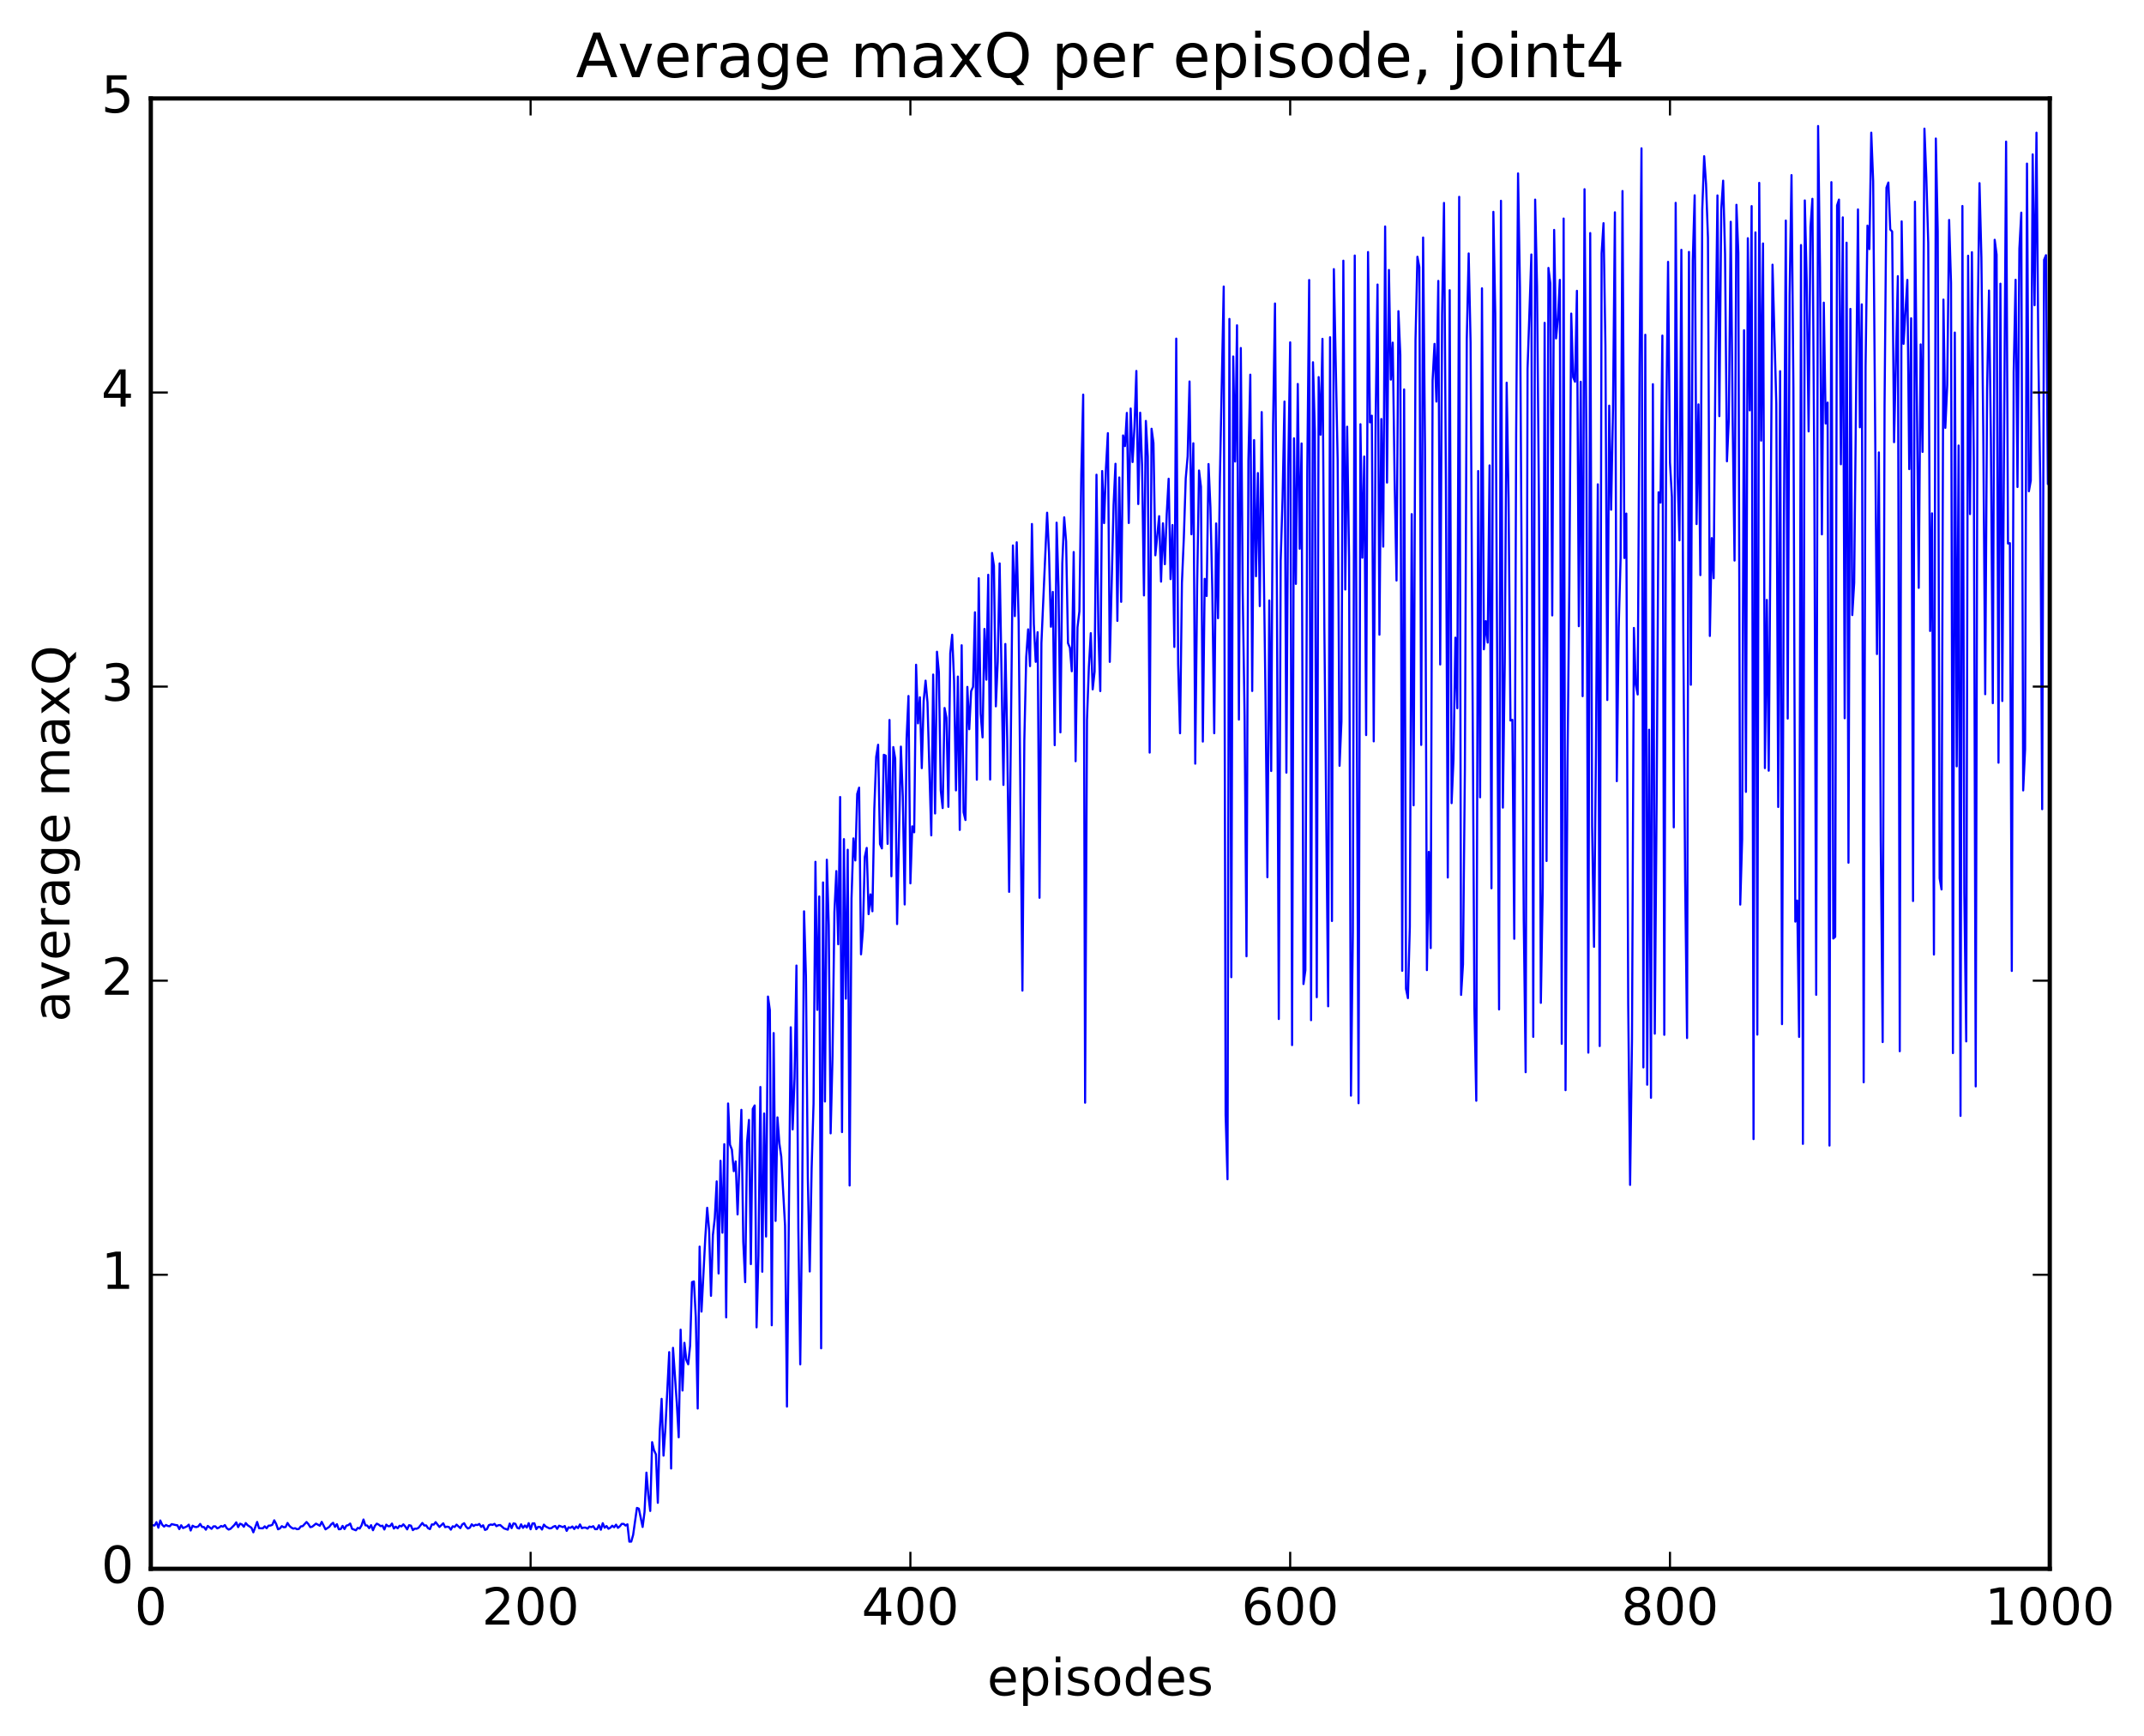 <?xml version="1.0" encoding="utf-8" standalone="no"?>
<!DOCTYPE svg PUBLIC "-//W3C//DTD SVG 1.1//EN"
  "http://www.w3.org/Graphics/SVG/1.1/DTD/svg11.dtd">
<!-- Created with matplotlib (http://matplotlib.org/) -->
<svg height="408pt" version="1.1" viewBox="0 0 504 408" width="504pt" xmlns="http://www.w3.org/2000/svg" xmlns:xlink="http://www.w3.org/1999/xlink">
 <defs>
  <style type="text/css">
*{stroke-linecap:butt;stroke-linejoin:round;stroke-miterlimit:100000;}
  </style>
 </defs>
 <g id="figure_1">
  <g id="patch_1">
   <path d="M 0 408.169 
L 504.319 408.169 
L 504.319 0 
L 0 0 
z
" style="fill:#ffffff;"/>
  </g>
  <g id="axes_1">
   <g id="patch_2">
    <path d="M 35.449 368.742 
L 481.849 368.742 
L 481.849 23.142 
L 35.449 23.142 
z
" style="fill:#ffffff;"/>
   </g>
   <g id="line2d_1">
    <path clip-path="url(#p8e359b6b7b)" d="M 35.895 358.493 
L 36.342 358.56 
L 36.788 357.776 
L 37.234 359.081 
L 37.681 357.385 
L 38.127 358.391 
L 38.574 358.813 
L 39.02 358.437 
L 39.466 358.679 
L 39.913 358.736 
L 40.359 358.231 
L 41.252 358.447 
L 41.698 358.509 
L 42.145 359.409 
L 42.591 358.504 
L 43.038 359.166 
L 43.93 358.78 
L 44.377 358.361 
L 44.823 359.739 
L 45.27 358.611 
L 45.716 358.859 
L 46.162 358.937 
L 46.609 358.782 
L 47.055 358.192 
L 47.502 358.897 
L 47.948 358.931 
L 48.394 359.547 
L 48.841 358.663 
L 49.734 359.345 
L 50.18 358.769 
L 50.626 358.757 
L 51.073 359.233 
L 51.519 359.039 
L 51.966 358.675 
L 52.412 358.84 
L 52.858 358.459 
L 53.305 359.191 
L 53.751 359.518 
L 54.198 359.337 
L 55.09 358.445 
L 55.537 357.823 
L 55.983 358.945 
L 56.43 358.137 
L 56.876 358.314 
L 57.322 358.863 
L 57.769 357.989 
L 58.215 358.497 
L 59.108 359.088 
L 59.554 360.163 
L 60.447 357.725 
L 60.894 359.198 
L 61.786 359.222 
L 62.233 358.759 
L 62.679 359.197 
L 63.126 358.598 
L 63.572 358.575 
L 64.018 358.402 
L 64.465 357.341 
L 64.911 358.172 
L 65.358 359.453 
L 65.804 359.251 
L 66.25 358.713 
L 66.697 358.975 
L 67.143 358.917 
L 67.59 357.968 
L 68.036 358.646 
L 68.482 359.045 
L 68.929 359.291 
L 69.375 359.195 
L 69.822 359.428 
L 70.268 359.366 
L 70.714 358.771 
L 71.161 358.713 
L 72.054 357.743 
L 72.5 358.234 
L 72.946 358.952 
L 73.393 358.844 
L 74.286 358.121 
L 75.178 358.61 
L 75.625 357.711 
L 76.518 359.465 
L 77.41 358.877 
L 77.857 358.288 
L 78.303 357.928 
L 78.75 358.881 
L 79.196 358.248 
L 79.642 359.443 
L 80.089 359.406 
L 80.535 358.653 
L 80.982 359.395 
L 81.428 358.591 
L 81.874 358.473 
L 82.321 358.108 
L 82.767 359.342 
L 83.66 359.688 
L 84.106 359.123 
L 84.553 359.281 
L 84.999 358.521 
L 85.446 357.159 
L 85.892 358.51 
L 86.338 358.574 
L 86.785 359.19 
L 87.231 358.483 
L 87.678 359.675 
L 88.124 358.665 
L 88.57 358.126 
L 89.017 358.346 
L 89.463 358.71 
L 89.91 358.602 
L 90.356 359.502 
L 90.802 358.362 
L 91.249 358.737 
L 91.695 358.707 
L 92.142 358.106 
L 92.588 359.276 
L 93.034 358.843 
L 93.481 359.222 
L 93.927 358.621 
L 94.374 358.771 
L 94.82 358.294 
L 95.266 358.79 
L 95.713 359.475 
L 96.159 358.491 
L 96.606 358.597 
L 97.052 359.648 
L 97.498 359.299 
L 97.945 359.325 
L 98.391 359.1 
L 99.284 357.968 
L 99.73 358.557 
L 100.177 358.538 
L 100.623 359.187 
L 101.07 359.41 
L 101.516 358.307 
L 101.962 358.351 
L 102.409 357.772 
L 103.302 358.911 
L 104.194 358.043 
L 104.641 358.956 
L 105.087 358.835 
L 105.534 358.919 
L 105.98 359.538 
L 106.426 358.744 
L 106.873 358.906 
L 107.319 358.353 
L 108.212 359.179 
L 108.658 358.322 
L 109.105 358.023 
L 109.551 358.831 
L 109.998 359.27 
L 110.444 359.075 
L 110.89 358.282 
L 111.337 358.688 
L 111.783 358.394 
L 112.23 358.455 
L 112.676 358.196 
L 113.122 358.893 
L 113.569 358.513 
L 114.015 359.604 
L 114.462 359.424 
L 114.908 358.484 
L 115.354 358.331 
L 115.801 358.426 
L 116.247 358.165 
L 116.694 358.729 
L 117.14 358.496 
L 117.586 358.455 
L 118.479 359.244 
L 119.372 359.543 
L 119.818 358.108 
L 120.265 359.183 
L 120.711 358.06 
L 121.158 358.168 
L 121.604 359.12 
L 122.05 359.27 
L 122.497 358.287 
L 122.943 359.122 
L 123.39 358.554 
L 123.836 359.04 
L 124.282 358.011 
L 124.729 359.448 
L 125.175 358.077 
L 125.622 358.047 
L 126.068 359.421 
L 126.514 358.88 
L 126.961 358.908 
L 127.407 359.51 
L 127.854 358.354 
L 128.3 358.81 
L 129.193 359.249 
L 129.639 359.169 
L 130.086 358.829 
L 130.532 358.678 
L 130.978 359.358 
L 131.425 358.608 
L 132.318 358.943 
L 132.764 358.681 
L 133.21 359.822 
L 133.657 358.992 
L 134.103 359.107 
L 134.55 358.794 
L 134.996 359.391 
L 135.442 358.781 
L 135.889 359.175 
L 136.335 358.311 
L 136.782 359.19 
L 137.228 359.056 
L 137.674 359.061 
L 138.121 359.294 
L 138.567 358.812 
L 139.014 358.95 
L 139.46 358.723 
L 139.906 359.426 
L 140.353 359.414 
L 140.799 358.499 
L 141.246 359.556 
L 141.692 358.019 
L 142.138 359.081 
L 142.585 358.691 
L 143.031 359.325 
L 143.478 359.083 
L 143.924 358.615 
L 144.37 358.977 
L 144.817 358.363 
L 145.263 359.114 
L 145.71 358.743 
L 146.156 358.184 
L 146.602 358.181 
L 147.049 358.571 
L 147.495 358.283 
L 147.942 362.356 
L 148.388 362.351 
L 148.834 360.767 
L 149.727 354.43 
L 150.174 354.597 
L 151.066 358.909 
L 151.513 355.389 
L 151.959 346.134 
L 152.406 351.46 
L 152.852 355.147 
L 153.298 338.97 
L 153.745 340.874 
L 154.191 341.838 
L 154.638 353.23 
L 155.084 336.367 
L 155.53 328.793 
L 155.977 342.139 
L 156.423 335.647 
L 157.316 317.811 
L 157.762 345.17 
L 158.209 316.804 
L 159.102 329.842 
L 159.548 337.827 
L 159.994 312.529 
L 160.441 326.833 
L 160.887 315.622 
L 161.334 319.632 
L 161.78 320.669 
L 162.226 316.311 
L 162.673 301.359 
L 163.119 301.193 
L 163.566 309.649 
L 164.012 331.068 
L 164.458 293.009 
L 164.905 308.284 
L 165.798 290.892 
L 166.244 283.884 
L 166.69 289.088 
L 167.137 304.577 
L 167.583 290.297 
L 168.03 286.275 
L 168.476 277.674 
L 168.922 299.321 
L 169.369 272.838 
L 169.815 289.745 
L 170.262 268.936 
L 170.708 309.649 
L 171.154 259.364 
L 171.601 269.061 
L 172.047 270.206 
L 172.494 275.279 
L 172.94 272.993 
L 173.386 285.444 
L 174.279 260.857 
L 174.726 291.859 
L 175.172 301.364 
L 175.618 268.423 
L 176.065 263.232 
L 176.511 297.126 
L 176.958 260.642 
L 177.404 259.831 
L 177.85 311.984 
L 178.297 295.121 
L 178.743 255.487 
L 179.19 298.916 
L 179.636 261.72 
L 180.082 290.643 
L 180.529 234.232 
L 180.975 237.426 
L 181.422 311.497 
L 181.868 242.817 
L 182.314 286.97 
L 182.761 262.632 
L 183.207 268.716 
L 183.654 271.897 
L 184.546 288.114 
L 184.993 330.606 
L 185.886 241.454 
L 186.332 265.462 
L 186.778 253.45 
L 187.225 226.946 
L 187.671 288.954 
L 188.118 320.68 
L 188.564 284.202 
L 189.01 214.202 
L 189.457 229.419 
L 189.903 277.013 
L 190.35 298.859 
L 190.796 274.568 
L 191.242 259.46 
L 191.689 202.562 
L 192.135 237.362 
L 192.582 210.709 
L 193.028 316.915 
L 193.474 207.406 
L 193.921 258.906 
L 194.367 202.074 
L 194.814 217.444 
L 195.26 266.389 
L 195.706 248.268 
L 196.153 214.379 
L 196.599 204.743 
L 197.046 221.948 
L 197.492 187.329 
L 197.938 266.093 
L 198.385 197.229 
L 198.831 234.729 
L 199.278 199.725 
L 199.724 278.647 
L 200.17 211.175 
L 200.617 197.063 
L 201.063 202.244 
L 201.51 186.611 
L 201.956 185.136 
L 202.402 224.313 
L 202.849 218.718 
L 203.295 201.408 
L 203.742 199.293 
L 204.188 214.864 
L 204.634 210.216 
L 205.081 214.188 
L 205.527 190.108 
L 205.974 177.888 
L 206.42 175.051 
L 206.866 198.386 
L 207.313 199.415 
L 207.759 177.412 
L 208.206 177.601 
L 208.652 198.349 
L 209.098 169.225 
L 209.545 205.966 
L 209.991 175.597 
L 210.438 178.31 
L 210.884 217.199 
L 211.777 175.486 
L 212.223 187.171 
L 212.67 212.589 
L 213.116 173.646 
L 213.562 163.588 
L 214.009 207.628 
L 214.455 194.235 
L 214.902 195.628 
L 215.348 156.245 
L 215.794 170.022 
L 216.241 163.893 
L 216.687 180.55 
L 217.134 164.712 
L 217.58 159.982 
L 218.026 165.077 
L 218.919 196.352 
L 219.366 158.55 
L 219.812 191.204 
L 220.258 153.185 
L 220.705 157.991 
L 221.151 185.795 
L 221.598 189.933 
L 222.044 166.405 
L 222.49 168.701 
L 222.937 189.648 
L 223.383 153.565 
L 223.83 149.193 
L 224.276 159.986 
L 224.722 185.776 
L 225.169 159.021 
L 225.615 195.066 
L 226.062 151.664 
L 226.508 190.905 
L 226.954 192.739 
L 227.401 161.452 
L 227.847 171.398 
L 228.294 162.432 
L 228.74 161.445 
L 229.186 143.916 
L 229.633 183.269 
L 230.079 135.916 
L 230.526 167.782 
L 230.972 173.321 
L 231.418 147.826 
L 231.865 159.762 
L 232.311 135.092 
L 232.758 183.229 
L 233.204 129.972 
L 233.65 132.996 
L 234.097 166.022 
L 234.543 155.491 
L 234.99 132.421 
L 235.882 184.493 
L 236.329 151.362 
L 236.775 174.122 
L 237.222 209.625 
L 238.114 128.203 
L 238.561 144.814 
L 239.007 127.462 
L 239.454 146.105 
L 240.346 232.831 
L 240.793 174.025 
L 241.239 154.464 
L 241.686 147.927 
L 242.132 156.574 
L 242.578 123.161 
L 243.025 146.67 
L 243.471 155.563 
L 243.918 148.6 
L 244.364 211.015 
L 244.81 151.141 
L 246.15 120.511 
L 246.596 129.924 
L 247.042 147.306 
L 247.489 139.127 
L 247.935 175.148 
L 248.382 122.852 
L 248.828 137.942 
L 249.274 172.141 
L 249.721 132.415 
L 250.167 121.597 
L 250.614 127.299 
L 251.06 151.168 
L 251.506 152.245 
L 251.953 157.776 
L 252.399 129.75 
L 252.846 178.92 
L 253.292 147.455 
L 253.738 143.697 
L 254.185 111.546 
L 254.631 92.747 
L 255.078 259.181 
L 255.524 169.178 
L 255.97 156.733 
L 256.417 148.822 
L 256.863 162.034 
L 257.31 157.86 
L 257.756 111.578 
L 258.202 148.456 
L 258.649 162.437 
L 259.095 110.71 
L 259.542 122.951 
L 259.988 110.001 
L 260.434 101.81 
L 260.881 155.57 
L 261.774 118.736 
L 262.22 109.006 
L 262.666 145.937 
L 263.113 112.223 
L 263.559 141.459 
L 264.006 102.345 
L 264.452 104.852 
L 264.898 97.05 
L 265.345 122.924 
L 265.791 96.02 
L 266.238 108.603 
L 266.684 100.341 
L 267.13 87.189 
L 267.577 118.476 
L 268.023 97.002 
L 268.47 109.378 
L 268.916 139.952 
L 269.362 98.935 
L 269.809 107.32 
L 270.255 176.894 
L 270.702 100.775 
L 271.148 104.112 
L 271.594 130.519 
L 272.487 121.32 
L 272.934 136.711 
L 273.38 122.999 
L 273.826 132.611 
L 274.273 120.762 
L 274.719 112.523 
L 275.166 136.119 
L 275.612 123.402 
L 276.058 152.059 
L 276.505 79.592 
L 276.951 156.074 
L 277.398 172.349 
L 277.844 136.963 
L 278.29 126.361 
L 278.737 112.435 
L 279.183 107.272 
L 279.63 89.662 
L 280.076 125.58 
L 280.522 104.191 
L 280.969 179.496 
L 281.415 137.817 
L 281.862 110.586 
L 282.308 114.427 
L 282.754 174.302 
L 283.201 136.05 
L 283.647 140.089 
L 284.094 109.069 
L 284.54 119.255 
L 284.986 138.75 
L 285.433 172.342 
L 285.879 123.037 
L 286.326 145.301 
L 286.772 112.012 
L 287.665 67.346 
L 288.111 262.031 
L 288.558 277.178 
L 289.004 74.962 
L 289.45 229.682 
L 289.897 83.787 
L 290.343 108.482 
L 290.79 76.461 
L 291.236 169.132 
L 291.682 81.798 
L 292.129 139.134 
L 292.575 168.441 
L 293.022 224.769 
L 293.468 108.347 
L 293.914 88.063 
L 294.361 162.415 
L 294.807 103.435 
L 295.254 135.443 
L 295.7 111.19 
L 296.146 142.467 
L 296.593 96.857 
L 297.486 163.644 
L 297.932 206.192 
L 298.378 141.142 
L 298.825 181.221 
L 299.271 99.784 
L 299.718 71.333 
L 300.164 137.58 
L 300.61 239.514 
L 301.057 131.738 
L 301.503 117.009 
L 301.95 94.376 
L 302.396 181.603 
L 302.842 109.708 
L 303.289 80.467 
L 303.735 245.646 
L 304.182 103.019 
L 304.628 137.236 
L 305.074 90.251 
L 305.521 128.976 
L 305.967 104.235 
L 306.414 231.297 
L 306.86 228.047 
L 307.306 110.853 
L 307.753 65.813 
L 308.199 239.787 
L 308.646 85.152 
L 309.092 101.38 
L 309.538 234.389 
L 309.985 88.627 
L 310.431 102.173 
L 310.878 79.641 
L 311.324 147.519 
L 312.217 236.524 
L 312.663 79.265 
L 313.11 216.478 
L 313.556 63.255 
L 314.449 108.118 
L 314.895 179.993 
L 315.342 169.543 
L 315.788 61.27 
L 316.234 138.562 
L 316.681 100.293 
L 317.127 130.893 
L 317.574 257.53 
L 318.02 219.085 
L 318.466 60.06 
L 319.359 259.304 
L 319.806 99.707 
L 320.252 131.089 
L 320.698 107.308 
L 321.145 172.776 
L 321.591 59.238 
L 322.038 99.273 
L 322.484 97.704 
L 322.93 174.25 
L 323.377 98.58 
L 323.823 66.878 
L 324.27 149.182 
L 324.716 98.485 
L 325.162 128.489 
L 325.609 53.23 
L 326.055 113.429 
L 326.502 63.451 
L 326.948 89.227 
L 327.394 80.533 
L 327.841 112.929 
L 328.287 136.452 
L 328.734 73.141 
L 329.18 83.425 
L 329.626 228.181 
L 330.073 91.531 
L 330.519 232.418 
L 330.966 234.607 
L 331.412 217.887 
L 331.858 120.84 
L 332.305 189.285 
L 332.751 79.81 
L 333.198 60.344 
L 333.644 62.778 
L 334.09 175.089 
L 334.537 55.828 
L 334.983 105.181 
L 335.43 228.025 
L 335.876 200.222 
L 336.322 222.84 
L 336.769 89.397 
L 337.215 80.824 
L 337.662 94.389 
L 338.108 66.026 
L 338.554 156.185 
L 339.001 73.74 
L 339.447 47.699 
L 339.894 112.782 
L 340.34 206.256 
L 340.786 68.21 
L 341.233 188.778 
L 341.679 178.493 
L 342.126 149.881 
L 342.572 166.472 
L 343.018 46.261 
L 343.465 233.847 
L 343.911 226.649 
L 344.358 180.716 
L 344.804 79.685 
L 345.25 59.574 
L 345.697 80.503 
L 346.59 236.668 
L 347.036 258.727 
L 347.482 110.713 
L 347.929 187.405 
L 348.375 67.767 
L 348.822 152.613 
L 349.268 145.998 
L 349.714 151.04 
L 350.161 109.389 
L 350.607 208.792 
L 351.054 49.791 
L 351.5 73.624 
L 352.393 237.26 
L 352.839 47.191 
L 353.286 189.825 
L 353.732 155.525 
L 354.178 89.951 
L 354.625 117.18 
L 355.071 169.355 
L 355.518 169.184 
L 355.964 220.656 
L 356.41 102.076 
L 356.857 40.761 
L 357.303 67.599 
L 358.196 216.192 
L 358.642 252.017 
L 359.089 86.687 
L 359.982 59.813 
L 360.428 243.708 
L 360.874 46.917 
L 361.321 67.389 
L 361.767 119.143 
L 362.214 235.714 
L 362.66 208.728 
L 363.106 75.883 
L 363.553 202.371 
L 363.999 62.969 
L 364.446 66.655 
L 364.892 144.649 
L 365.338 54.04 
L 365.785 79.542 
L 366.231 74.772 
L 366.678 65.782 
L 367.124 245.345 
L 367.57 51.366 
L 368.017 256.238 
L 368.463 181.122 
L 368.91 137.548 
L 369.356 73.707 
L 369.802 88.655 
L 370.249 89.726 
L 370.695 68.355 
L 371.142 147.182 
L 371.588 89.741 
L 372.034 163.636 
L 372.481 44.469 
L 372.927 104.315 
L 373.374 247.418 
L 373.82 54.78 
L 374.266 194.217 
L 374.713 222.546 
L 375.159 177.453 
L 375.606 113.836 
L 376.052 245.87 
L 376.498 59.558 
L 376.945 52.457 
L 377.391 81.217 
L 377.838 164.531 
L 378.284 95.346 
L 378.73 119.813 
L 379.177 96.126 
L 379.623 49.905 
L 380.07 183.607 
L 380.516 147.487 
L 380.962 131.278 
L 381.409 44.9 
L 381.855 131.154 
L 382.302 120.709 
L 382.748 235.946 
L 383.194 278.504 
L 383.641 244.305 
L 384.087 147.593 
L 384.534 160.912 
L 384.98 163.233 
L 385.426 85.908 
L 385.873 34.858 
L 386.319 250.888 
L 386.766 78.683 
L 387.212 254.951 
L 387.658 171.512 
L 388.105 258.032 
L 388.551 90.3 
L 388.998 242.96 
L 389.444 186.712 
L 389.89 115.698 
L 390.337 118.139 
L 390.783 78.873 
L 391.23 243.226 
L 391.676 101.21 
L 392.122 61.546 
L 392.569 108.661 
L 393.015 116.758 
L 393.462 194.458 
L 393.908 47.681 
L 394.354 111.868 
L 394.801 127.014 
L 395.247 58.72 
L 395.694 147.906 
L 396.14 207.276 
L 396.586 243.984 
L 397.033 59.212 
L 397.479 160.951 
L 397.926 61.218 
L 398.372 45.903 
L 398.818 123.18 
L 399.265 95.047 
L 399.711 135.179 
L 400.158 49.251 
L 400.604 36.719 
L 401.05 43.292 
L 401.497 55.853 
L 401.943 149.481 
L 402.39 126.474 
L 402.836 135.909 
L 403.282 82.688 
L 403.729 45.93 
L 404.175 97.812 
L 404.622 49.204 
L 405.068 42.464 
L 405.514 59.678 
L 405.961 108.426 
L 406.407 98.436 
L 406.854 52.126 
L 407.3 98.168 
L 407.746 131.758 
L 408.193 48.137 
L 408.639 59.475 
L 409.086 212.62 
L 409.532 197.263 
L 409.978 77.625 
L 410.425 186.124 
L 410.871 55.99 
L 411.318 96.453 
L 411.764 48.441 
L 412.21 267.743 
L 412.657 54.622 
L 413.103 243.181 
L 413.55 42.979 
L 413.996 103.57 
L 414.442 57.225 
L 414.889 180.54 
L 415.335 141.007 
L 415.782 181.151 
L 416.674 62.216 
L 417.567 95.003 
L 418.014 189.675 
L 418.46 87.245 
L 418.906 240.72 
L 419.353 123.864 
L 419.799 51.838 
L 420.246 168.892 
L 420.692 69.37 
L 421.138 41.158 
L 421.585 91.262 
L 422.031 216.618 
L 422.478 211.664 
L 422.924 243.72 
L 423.37 57.599 
L 423.817 268.859 
L 424.263 47.108 
L 424.71 65.929 
L 425.156 101.399 
L 425.602 53.387 
L 426.049 46.727 
L 426.495 110.51 
L 426.942 233.821 
L 427.388 29.619 
L 427.834 62.858 
L 428.281 125.601 
L 428.727 71.139 
L 429.174 99.542 
L 429.62 94.626 
L 430.066 269.259 
L 430.513 42.814 
L 430.959 220.596 
L 431.406 220.194 
L 431.852 48.278 
L 432.298 46.909 
L 432.745 109.121 
L 433.191 51.094 
L 433.638 168.819 
L 434.084 57.041 
L 434.53 202.773 
L 434.977 72.607 
L 435.423 144.57 
L 435.87 136.985 
L 436.762 49.228 
L 437.209 100.429 
L 437.655 71.536 
L 438.102 254.392 
L 438.548 86.209 
L 438.994 53.024 
L 439.441 58.55 
L 439.887 31.188 
L 440.334 42.59 
L 441.226 153.732 
L 441.673 106.339 
L 442.119 197.569 
L 442.566 244.932 
L 443.012 95.201 
L 443.458 44.116 
L 443.905 42.904 
L 444.351 53.946 
L 444.798 54.412 
L 445.244 103.933 
L 446.137 64.908 
L 446.583 247.083 
L 447.03 52.033 
L 447.476 80.819 
L 448.369 65.789 
L 448.815 110.265 
L 449.262 74.809 
L 449.708 211.781 
L 450.154 47.407 
L 451.047 138.173 
L 451.494 80.95 
L 451.94 106.216 
L 452.386 30.232 
L 452.833 41.744 
L 453.279 57.113 
L 453.726 148.312 
L 454.172 120.661 
L 454.618 224.359 
L 455.065 32.561 
L 455.511 54.387 
L 455.958 206.426 
L 456.404 209.061 
L 456.85 70.413 
L 457.297 100.57 
L 457.743 90.489 
L 458.19 51.701 
L 458.636 66.5 
L 459.082 247.525 
L 459.529 78.166 
L 459.975 180.122 
L 460.422 104.718 
L 460.868 262.286 
L 461.314 48.417 
L 461.761 209.766 
L 462.207 244.777 
L 462.654 60.11 
L 463.1 120.831 
L 463.546 59.283 
L 463.993 108.688 
L 464.439 255.353 
L 464.886 77.042 
L 465.332 43.049 
L 465.778 60.599 
L 466.225 102.498 
L 466.671 163.169 
L 467.118 91.354 
L 467.564 68.285 
L 468.01 103.402 
L 468.457 165.28 
L 468.903 56.361 
L 469.35 59.845 
L 469.796 179.27 
L 470.242 66.68 
L 470.689 164.768 
L 471.582 33.286 
L 472.028 127.749 
L 472.474 127.668 
L 472.921 228.217 
L 473.367 87.435 
L 473.814 65.755 
L 474.26 114.466 
L 474.706 58.444 
L 475.153 49.979 
L 475.599 185.784 
L 476.046 176.122 
L 476.492 38.453 
L 476.938 115.473 
L 477.385 112.936 
L 477.831 36.281 
L 478.278 71.745 
L 478.724 31.192 
L 479.17 83.667 
L 479.617 113.618 
L 480.063 190.192 
L 480.51 61.083 
L 480.956 59.98 
L 481.402 113.765 
L 481.849 51.35 
L 481.849 51.35 
" style="fill:none;stroke:#0000ff;stroke-linecap:square;stroke-width:0.5;"/>
   </g>
   <g id="patch_3">
    <path d="M 481.849 368.742 
L 481.849 23.142 
" style="fill:none;stroke:#000000;stroke-linecap:square;stroke-linejoin:miter;"/>
   </g>
   <g id="patch_4">
    <path d="M 35.449 368.742 
L 35.449 23.142 
" style="fill:none;stroke:#000000;stroke-linecap:square;stroke-linejoin:miter;"/>
   </g>
   <g id="patch_5">
    <path d="M 35.449 23.142 
L 481.849 23.142 
" style="fill:none;stroke:#000000;stroke-linecap:square;stroke-linejoin:miter;"/>
   </g>
   <g id="patch_6">
    <path d="M 35.449 368.742 
L 481.849 368.742 
" style="fill:none;stroke:#000000;stroke-linecap:square;stroke-linejoin:miter;"/>
   </g>
   <g id="matplotlib.axis_1">
    <g id="xtick_1">
     <g id="line2d_2">
      <defs>
       <path d="M 0 0 
L 0 -4 
" id="m7a51d8e284" style="stroke:#000000;stroke-width:0.5;"/>
      </defs>
      <g>
       <use style="stroke:#000000;stroke-width:0.5;" x="35.449" xlink:href="#m7a51d8e284" y="368.742"/>
      </g>
     </g>
     <g id="line2d_3">
      <defs>
       <path d="M 0 0 
L 0 4 
" id="m919eb5f8ee" style="stroke:#000000;stroke-width:0.5;"/>
      </defs>
      <g>
       <use style="stroke:#000000;stroke-width:0.5;" x="35.449" xlink:href="#m919eb5f8ee" y="23.142"/>
      </g>
     </g>
     <g id="text_1">
      <!-- 0 -->
      <defs>
       <path d="M 31.781 66.406 
Q 24.172 66.406 20.328 58.906 
Q 16.5 51.422 16.5 36.375 
Q 16.5 21.391 20.328 13.891 
Q 24.172 6.391 31.781 6.391 
Q 39.453 6.391 43.281 13.891 
Q 47.125 21.391 47.125 36.375 
Q 47.125 51.422 43.281 58.906 
Q 39.453 66.406 31.781 66.406 
M 31.781 74.219 
Q 44.047 74.219 50.516 64.516 
Q 56.984 54.828 56.984 36.375 
Q 56.984 17.969 50.516 8.266 
Q 44.047 -1.422 31.781 -1.422 
Q 19.531 -1.422 13.062 8.266 
Q 6.594 17.969 6.594 36.375 
Q 6.594 54.828 13.062 64.516 
Q 19.531 74.219 31.781 74.219 
" id="BitstreamVeraSans-Roman-30"/>
      </defs>
      <g transform="translate(31.631 381.86)scale(0.12 -0.12)">
       <use xlink:href="#BitstreamVeraSans-Roman-30"/>
      </g>
     </g>
    </g>
    <g id="xtick_2">
     <g id="line2d_4">
      <g>
       <use style="stroke:#000000;stroke-width:0.5;" x="124.729" xlink:href="#m7a51d8e284" y="368.742"/>
      </g>
     </g>
     <g id="line2d_5">
      <g>
       <use style="stroke:#000000;stroke-width:0.5;" x="124.729" xlink:href="#m919eb5f8ee" y="23.142"/>
      </g>
     </g>
     <g id="text_2">
      <!-- 200 -->
      <defs>
       <path d="M 19.188 8.297 
L 53.609 8.297 
L 53.609 0 
L 7.328 0 
L 7.328 8.297 
Q 12.938 14.109 22.625 23.891 
Q 32.328 33.688 34.812 36.531 
Q 39.547 41.844 41.422 45.531 
Q 43.312 49.219 43.312 52.781 
Q 43.312 58.594 39.234 62.25 
Q 35.156 65.922 28.609 65.922 
Q 23.969 65.922 18.812 64.312 
Q 13.672 62.703 7.812 59.422 
L 7.812 69.391 
Q 13.766 71.781 18.938 73 
Q 24.125 74.219 28.422 74.219 
Q 39.75 74.219 46.484 68.547 
Q 53.219 62.891 53.219 53.422 
Q 53.219 48.922 51.531 44.891 
Q 49.859 40.875 45.406 35.406 
Q 44.188 33.984 37.641 27.219 
Q 31.109 20.453 19.188 8.297 
" id="BitstreamVeraSans-Roman-32"/>
      </defs>
      <g transform="translate(113.276 381.86)scale(0.12 -0.12)">
       <use xlink:href="#BitstreamVeraSans-Roman-32"/>
       <use x="63.623" xlink:href="#BitstreamVeraSans-Roman-30"/>
       <use x="127.246" xlink:href="#BitstreamVeraSans-Roman-30"/>
      </g>
     </g>
    </g>
    <g id="xtick_3">
     <g id="line2d_6">
      <g>
       <use style="stroke:#000000;stroke-width:0.5;" x="214.009" xlink:href="#m7a51d8e284" y="368.742"/>
      </g>
     </g>
     <g id="line2d_7">
      <g>
       <use style="stroke:#000000;stroke-width:0.5;" x="214.009" xlink:href="#m919eb5f8ee" y="23.142"/>
      </g>
     </g>
     <g id="text_3">
      <!-- 400 -->
      <defs>
       <path d="M 37.797 64.312 
L 12.891 25.391 
L 37.797 25.391 
z
M 35.203 72.906 
L 47.609 72.906 
L 47.609 25.391 
L 58.016 25.391 
L 58.016 17.188 
L 47.609 17.188 
L 47.609 0 
L 37.797 0 
L 37.797 17.188 
L 4.891 17.188 
L 4.891 26.703 
z
" id="BitstreamVeraSans-Roman-34"/>
      </defs>
      <g transform="translate(202.556 381.86)scale(0.12 -0.12)">
       <use xlink:href="#BitstreamVeraSans-Roman-34"/>
       <use x="63.623" xlink:href="#BitstreamVeraSans-Roman-30"/>
       <use x="127.246" xlink:href="#BitstreamVeraSans-Roman-30"/>
      </g>
     </g>
    </g>
    <g id="xtick_4">
     <g id="line2d_8">
      <g>
       <use style="stroke:#000000;stroke-width:0.5;" x="303.289" xlink:href="#m7a51d8e284" y="368.742"/>
      </g>
     </g>
     <g id="line2d_9">
      <g>
       <use style="stroke:#000000;stroke-width:0.5;" x="303.289" xlink:href="#m919eb5f8ee" y="23.142"/>
      </g>
     </g>
     <g id="text_4">
      <!-- 600 -->
      <defs>
       <path d="M 33.016 40.375 
Q 26.375 40.375 22.484 35.828 
Q 18.609 31.297 18.609 23.391 
Q 18.609 15.531 22.484 10.953 
Q 26.375 6.391 33.016 6.391 
Q 39.656 6.391 43.531 10.953 
Q 47.406 15.531 47.406 23.391 
Q 47.406 31.297 43.531 35.828 
Q 39.656 40.375 33.016 40.375 
M 52.594 71.297 
L 52.594 62.312 
Q 48.875 64.062 45.094 64.984 
Q 41.312 65.922 37.594 65.922 
Q 27.828 65.922 22.672 59.328 
Q 17.531 52.734 16.797 39.406 
Q 19.672 43.656 24.016 45.922 
Q 28.375 48.188 33.594 48.188 
Q 44.578 48.188 50.953 41.516 
Q 57.328 34.859 57.328 23.391 
Q 57.328 12.156 50.688 5.359 
Q 44.047 -1.422 33.016 -1.422 
Q 20.359 -1.422 13.672 8.266 
Q 6.984 17.969 6.984 36.375 
Q 6.984 53.656 15.188 63.938 
Q 23.391 74.219 37.203 74.219 
Q 40.922 74.219 44.703 73.484 
Q 48.484 72.75 52.594 71.297 
" id="BitstreamVeraSans-Roman-36"/>
      </defs>
      <g transform="translate(291.836 381.86)scale(0.12 -0.12)">
       <use xlink:href="#BitstreamVeraSans-Roman-36"/>
       <use x="63.623" xlink:href="#BitstreamVeraSans-Roman-30"/>
       <use x="127.246" xlink:href="#BitstreamVeraSans-Roman-30"/>
      </g>
     </g>
    </g>
    <g id="xtick_5">
     <g id="line2d_10">
      <g>
       <use style="stroke:#000000;stroke-width:0.5;" x="392.569" xlink:href="#m7a51d8e284" y="368.742"/>
      </g>
     </g>
     <g id="line2d_11">
      <g>
       <use style="stroke:#000000;stroke-width:0.5;" x="392.569" xlink:href="#m919eb5f8ee" y="23.142"/>
      </g>
     </g>
     <g id="text_5">
      <!-- 800 -->
      <defs>
       <path d="M 31.781 34.625 
Q 24.75 34.625 20.719 30.859 
Q 16.703 27.094 16.703 20.516 
Q 16.703 13.922 20.719 10.156 
Q 24.75 6.391 31.781 6.391 
Q 38.812 6.391 42.859 10.172 
Q 46.922 13.969 46.922 20.516 
Q 46.922 27.094 42.891 30.859 
Q 38.875 34.625 31.781 34.625 
M 21.922 38.812 
Q 15.578 40.375 12.031 44.719 
Q 8.5 49.078 8.5 55.328 
Q 8.5 64.062 14.719 69.141 
Q 20.953 74.219 31.781 74.219 
Q 42.672 74.219 48.875 69.141 
Q 55.078 64.062 55.078 55.328 
Q 55.078 49.078 51.531 44.719 
Q 48 40.375 41.703 38.812 
Q 48.828 37.156 52.797 32.312 
Q 56.781 27.484 56.781 20.516 
Q 56.781 9.906 50.312 4.234 
Q 43.844 -1.422 31.781 -1.422 
Q 19.734 -1.422 13.25 4.234 
Q 6.781 9.906 6.781 20.516 
Q 6.781 27.484 10.781 32.312 
Q 14.797 37.156 21.922 38.812 
M 18.312 54.391 
Q 18.312 48.734 21.844 45.562 
Q 25.391 42.391 31.781 42.391 
Q 38.141 42.391 41.719 45.562 
Q 45.312 48.734 45.312 54.391 
Q 45.312 60.062 41.719 63.234 
Q 38.141 66.406 31.781 66.406 
Q 25.391 66.406 21.844 63.234 
Q 18.312 60.062 18.312 54.391 
" id="BitstreamVeraSans-Roman-38"/>
      </defs>
      <g transform="translate(381.116 381.86)scale(0.12 -0.12)">
       <use xlink:href="#BitstreamVeraSans-Roman-38"/>
       <use x="63.623" xlink:href="#BitstreamVeraSans-Roman-30"/>
       <use x="127.246" xlink:href="#BitstreamVeraSans-Roman-30"/>
      </g>
     </g>
    </g>
    <g id="xtick_6">
     <g id="line2d_12">
      <g>
       <use style="stroke:#000000;stroke-width:0.5;" x="481.849" xlink:href="#m7a51d8e284" y="368.742"/>
      </g>
     </g>
     <g id="line2d_13">
      <g>
       <use style="stroke:#000000;stroke-width:0.5;" x="481.849" xlink:href="#m919eb5f8ee" y="23.142"/>
      </g>
     </g>
     <g id="text_6">
      <!-- 1000 -->
      <defs>
       <path d="M 12.406 8.297 
L 28.516 8.297 
L 28.516 63.922 
L 10.984 60.406 
L 10.984 69.391 
L 28.422 72.906 
L 38.281 72.906 
L 38.281 8.297 
L 54.391 8.297 
L 54.391 0 
L 12.406 0 
z
" id="BitstreamVeraSans-Roman-31"/>
      </defs>
      <g transform="translate(466.579 381.86)scale(0.12 -0.12)">
       <use xlink:href="#BitstreamVeraSans-Roman-31"/>
       <use x="63.623" xlink:href="#BitstreamVeraSans-Roman-30"/>
       <use x="127.246" xlink:href="#BitstreamVeraSans-Roman-30"/>
       <use x="190.869" xlink:href="#BitstreamVeraSans-Roman-30"/>
      </g>
     </g>
    </g>
    <g id="text_7">
     <!-- episodes -->
     <defs>
      <path d="M 45.406 46.391 
L 45.406 75.984 
L 54.391 75.984 
L 54.391 0 
L 45.406 0 
L 45.406 8.203 
Q 42.578 3.328 38.25 0.953 
Q 33.938 -1.422 27.875 -1.422 
Q 17.969 -1.422 11.734 6.484 
Q 5.516 14.406 5.516 27.297 
Q 5.516 40.188 11.734 48.094 
Q 17.969 56 27.875 56 
Q 33.938 56 38.25 53.625 
Q 42.578 51.266 45.406 46.391 
M 14.797 27.297 
Q 14.797 17.391 18.875 11.75 
Q 22.953 6.109 30.078 6.109 
Q 37.203 6.109 41.297 11.75 
Q 45.406 17.391 45.406 27.297 
Q 45.406 37.203 41.297 42.844 
Q 37.203 48.484 30.078 48.484 
Q 22.953 48.484 18.875 42.844 
Q 14.797 37.203 14.797 27.297 
" id="BitstreamVeraSans-Roman-64"/>
      <path d="M 44.281 53.078 
L 44.281 44.578 
Q 40.484 46.531 36.375 47.5 
Q 32.281 48.484 27.875 48.484 
Q 21.188 48.484 17.844 46.438 
Q 14.5 44.391 14.5 40.281 
Q 14.5 37.156 16.891 35.375 
Q 19.281 33.594 26.516 31.984 
L 29.594 31.297 
Q 39.156 29.25 43.188 25.516 
Q 47.219 21.781 47.219 15.094 
Q 47.219 7.469 41.188 3.016 
Q 35.156 -1.422 24.609 -1.422 
Q 20.219 -1.422 15.453 -0.562 
Q 10.688 0.297 5.422 2 
L 5.422 11.281 
Q 10.406 8.688 15.234 7.391 
Q 20.062 6.109 24.812 6.109 
Q 31.156 6.109 34.562 8.281 
Q 37.984 10.453 37.984 14.406 
Q 37.984 18.062 35.516 20.016 
Q 33.062 21.969 24.703 23.781 
L 21.578 24.516 
Q 13.234 26.266 9.516 29.906 
Q 5.812 33.547 5.812 39.891 
Q 5.812 47.609 11.281 51.797 
Q 16.75 56 26.812 56 
Q 31.781 56 36.172 55.266 
Q 40.578 54.547 44.281 53.078 
" id="BitstreamVeraSans-Roman-73"/>
      <path d="M 56.203 29.594 
L 56.203 25.203 
L 14.891 25.203 
Q 15.484 15.922 20.484 11.062 
Q 25.484 6.203 34.422 6.203 
Q 39.594 6.203 44.453 7.469 
Q 49.312 8.734 54.109 11.281 
L 54.109 2.781 
Q 49.266 0.734 44.188 -0.344 
Q 39.109 -1.422 33.891 -1.422 
Q 20.797 -1.422 13.156 6.188 
Q 5.516 13.812 5.516 26.812 
Q 5.516 40.234 12.766 48.109 
Q 20.016 56 32.328 56 
Q 43.359 56 49.781 48.891 
Q 56.203 41.797 56.203 29.594 
M 47.219 32.234 
Q 47.125 39.594 43.094 43.984 
Q 39.062 48.391 32.422 48.391 
Q 24.906 48.391 20.391 44.141 
Q 15.875 39.891 15.188 32.172 
z
" id="BitstreamVeraSans-Roman-65"/>
      <path d="M 30.609 48.391 
Q 23.391 48.391 19.188 42.75 
Q 14.984 37.109 14.984 27.297 
Q 14.984 17.484 19.156 11.844 
Q 23.344 6.203 30.609 6.203 
Q 37.797 6.203 41.984 11.859 
Q 46.188 17.531 46.188 27.297 
Q 46.188 37.016 41.984 42.703 
Q 37.797 48.391 30.609 48.391 
M 30.609 56 
Q 42.328 56 49.016 48.375 
Q 55.719 40.766 55.719 27.297 
Q 55.719 13.875 49.016 6.219 
Q 42.328 -1.422 30.609 -1.422 
Q 18.844 -1.422 12.172 6.219 
Q 5.516 13.875 5.516 27.297 
Q 5.516 40.766 12.172 48.375 
Q 18.844 56 30.609 56 
" id="BitstreamVeraSans-Roman-6f"/>
      <path d="M 9.422 54.688 
L 18.406 54.688 
L 18.406 0 
L 9.422 0 
z
M 9.422 75.984 
L 18.406 75.984 
L 18.406 64.594 
L 9.422 64.594 
z
" id="BitstreamVeraSans-Roman-69"/>
      <path d="M 18.109 8.203 
L 18.109 -20.797 
L 9.078 -20.797 
L 9.078 54.688 
L 18.109 54.688 
L 18.109 46.391 
Q 20.953 51.266 25.266 53.625 
Q 29.594 56 35.594 56 
Q 45.562 56 51.781 48.094 
Q 58.016 40.188 58.016 27.297 
Q 58.016 14.406 51.781 6.484 
Q 45.562 -1.422 35.594 -1.422 
Q 29.594 -1.422 25.266 0.953 
Q 20.953 3.328 18.109 8.203 
M 48.688 27.297 
Q 48.688 37.203 44.609 42.844 
Q 40.531 48.484 33.406 48.484 
Q 26.266 48.484 22.188 42.844 
Q 18.109 37.203 18.109 27.297 
Q 18.109 17.391 22.188 11.75 
Q 26.266 6.109 33.406 6.109 
Q 40.531 6.109 44.609 11.75 
Q 48.688 17.391 48.688 27.297 
" id="BitstreamVeraSans-Roman-70"/>
     </defs>
     <g transform="translate(232.058 398.474)scale(0.12 -0.12)">
      <use xlink:href="#BitstreamVeraSans-Roman-65"/>
      <use x="61.523" xlink:href="#BitstreamVeraSans-Roman-70"/>
      <use x="125.0" xlink:href="#BitstreamVeraSans-Roman-69"/>
      <use x="152.783" xlink:href="#BitstreamVeraSans-Roman-73"/>
      <use x="204.883" xlink:href="#BitstreamVeraSans-Roman-6f"/>
      <use x="266.064" xlink:href="#BitstreamVeraSans-Roman-64"/>
      <use x="329.541" xlink:href="#BitstreamVeraSans-Roman-65"/>
      <use x="391.064" xlink:href="#BitstreamVeraSans-Roman-73"/>
     </g>
    </g>
   </g>
   <g id="matplotlib.axis_2">
    <g id="ytick_1">
     <g id="line2d_14">
      <defs>
       <path d="M 0 0 
L 4 0 
" id="m0d3236902e" style="stroke:#000000;stroke-width:0.5;"/>
      </defs>
      <g>
       <use style="stroke:#000000;stroke-width:0.5;" x="35.449" xlink:href="#m0d3236902e" y="368.742"/>
      </g>
     </g>
     <g id="line2d_15">
      <defs>
       <path d="M 0 0 
L -4 0 
" id="mf90f65bcab" style="stroke:#000000;stroke-width:0.5;"/>
      </defs>
      <g>
       <use style="stroke:#000000;stroke-width:0.5;" x="481.849" xlink:href="#mf90f65bcab" y="368.742"/>
      </g>
     </g>
     <g id="text_8">
      <!-- 0 -->
      <g transform="translate(23.814 372.053)scale(0.12 -0.12)">
       <use xlink:href="#BitstreamVeraSans-Roman-30"/>
      </g>
     </g>
    </g>
    <g id="ytick_2">
     <g id="line2d_16">
      <g>
       <use style="stroke:#000000;stroke-width:0.5;" x="35.449" xlink:href="#m0d3236902e" y="299.622"/>
      </g>
     </g>
     <g id="line2d_17">
      <g>
       <use style="stroke:#000000;stroke-width:0.5;" x="481.849" xlink:href="#mf90f65bcab" y="299.622"/>
      </g>
     </g>
     <g id="text_9">
      <!-- 1 -->
      <g transform="translate(23.814 302.933)scale(0.12 -0.12)">
       <use xlink:href="#BitstreamVeraSans-Roman-31"/>
      </g>
     </g>
    </g>
    <g id="ytick_3">
     <g id="line2d_18">
      <g>
       <use style="stroke:#000000;stroke-width:0.5;" x="35.449" xlink:href="#m0d3236902e" y="230.502"/>
      </g>
     </g>
     <g id="line2d_19">
      <g>
       <use style="stroke:#000000;stroke-width:0.5;" x="481.849" xlink:href="#mf90f65bcab" y="230.502"/>
      </g>
     </g>
     <g id="text_10">
      <!-- 2 -->
      <g transform="translate(23.814 233.813)scale(0.12 -0.12)">
       <use xlink:href="#BitstreamVeraSans-Roman-32"/>
      </g>
     </g>
    </g>
    <g id="ytick_4">
     <g id="line2d_20">
      <g>
       <use style="stroke:#000000;stroke-width:0.5;" x="35.449" xlink:href="#m0d3236902e" y="161.382"/>
      </g>
     </g>
     <g id="line2d_21">
      <g>
       <use style="stroke:#000000;stroke-width:0.5;" x="481.849" xlink:href="#mf90f65bcab" y="161.382"/>
      </g>
     </g>
     <g id="text_11">
      <!-- 3 -->
      <defs>
       <path d="M 40.578 39.312 
Q 47.656 37.797 51.625 33 
Q 55.609 28.219 55.609 21.188 
Q 55.609 10.406 48.188 4.484 
Q 40.766 -1.422 27.094 -1.422 
Q 22.516 -1.422 17.656 -0.516 
Q 12.797 0.391 7.625 2.203 
L 7.625 11.719 
Q 11.719 9.328 16.594 8.109 
Q 21.484 6.891 26.812 6.891 
Q 36.078 6.891 40.938 10.547 
Q 45.797 14.203 45.797 21.188 
Q 45.797 27.641 41.281 31.266 
Q 36.766 34.906 28.719 34.906 
L 20.219 34.906 
L 20.219 43.016 
L 29.109 43.016 
Q 36.375 43.016 40.234 45.922 
Q 44.094 48.828 44.094 54.297 
Q 44.094 59.906 40.109 62.906 
Q 36.141 65.922 28.719 65.922 
Q 24.656 65.922 20.016 65.031 
Q 15.375 64.156 9.812 62.312 
L 9.812 71.094 
Q 15.438 72.656 20.344 73.438 
Q 25.25 74.219 29.594 74.219 
Q 40.828 74.219 47.359 69.109 
Q 53.906 64.016 53.906 55.328 
Q 53.906 49.266 50.438 45.094 
Q 46.969 40.922 40.578 39.312 
" id="BitstreamVeraSans-Roman-33"/>
      </defs>
      <g transform="translate(23.814 164.693)scale(0.12 -0.12)">
       <use xlink:href="#BitstreamVeraSans-Roman-33"/>
      </g>
     </g>
    </g>
    <g id="ytick_5">
     <g id="line2d_22">
      <g>
       <use style="stroke:#000000;stroke-width:0.5;" x="35.449" xlink:href="#m0d3236902e" y="92.262"/>
      </g>
     </g>
     <g id="line2d_23">
      <g>
       <use style="stroke:#000000;stroke-width:0.5;" x="481.849" xlink:href="#mf90f65bcab" y="92.262"/>
      </g>
     </g>
     <g id="text_12">
      <!-- 4 -->
      <g transform="translate(23.814 95.573)scale(0.12 -0.12)">
       <use xlink:href="#BitstreamVeraSans-Roman-34"/>
      </g>
     </g>
    </g>
    <g id="ytick_6">
     <g id="line2d_24">
      <g>
       <use style="stroke:#000000;stroke-width:0.5;" x="35.449" xlink:href="#m0d3236902e" y="23.142"/>
      </g>
     </g>
     <g id="line2d_25">
      <g>
       <use style="stroke:#000000;stroke-width:0.5;" x="481.849" xlink:href="#mf90f65bcab" y="23.142"/>
      </g>
     </g>
     <g id="text_13">
      <!-- 5 -->
      <defs>
       <path d="M 10.797 72.906 
L 49.516 72.906 
L 49.516 64.594 
L 19.828 64.594 
L 19.828 46.734 
Q 21.969 47.469 24.109 47.828 
Q 26.266 48.188 28.422 48.188 
Q 40.625 48.188 47.75 41.5 
Q 54.891 34.812 54.891 23.391 
Q 54.891 11.625 47.562 5.094 
Q 40.234 -1.422 26.906 -1.422 
Q 22.312 -1.422 17.547 -0.641 
Q 12.797 0.141 7.719 1.703 
L 7.719 11.625 
Q 12.109 9.234 16.797 8.062 
Q 21.484 6.891 26.703 6.891 
Q 35.156 6.891 40.078 11.328 
Q 45.016 15.766 45.016 23.391 
Q 45.016 31 40.078 35.438 
Q 35.156 39.891 26.703 39.891 
Q 22.75 39.891 18.812 39.016 
Q 14.891 38.141 10.797 36.281 
z
" id="BitstreamVeraSans-Roman-35"/>
      </defs>
      <g transform="translate(23.814 26.453)scale(0.12 -0.12)">
       <use xlink:href="#BitstreamVeraSans-Roman-35"/>
      </g>
     </g>
    </g>
    <g id="text_14">
     <!-- average maxQ -->
     <defs>
      <path d="M 34.281 27.484 
Q 23.391 27.484 19.188 25 
Q 14.984 22.516 14.984 16.5 
Q 14.984 11.719 18.141 8.906 
Q 21.297 6.109 26.703 6.109 
Q 34.188 6.109 38.703 11.406 
Q 43.219 16.703 43.219 25.484 
L 43.219 27.484 
z
M 52.203 31.203 
L 52.203 0 
L 43.219 0 
L 43.219 8.297 
Q 40.141 3.328 35.547 0.953 
Q 30.953 -1.422 24.312 -1.422 
Q 15.922 -1.422 10.953 3.297 
Q 6 8.016 6 15.922 
Q 6 25.141 12.172 29.828 
Q 18.359 34.516 30.609 34.516 
L 43.219 34.516 
L 43.219 35.406 
Q 43.219 41.609 39.141 45 
Q 35.062 48.391 27.688 48.391 
Q 23 48.391 18.547 47.266 
Q 14.109 46.141 10.016 43.891 
L 10.016 52.203 
Q 14.938 54.109 19.578 55.047 
Q 24.219 56 28.609 56 
Q 40.484 56 46.344 49.844 
Q 52.203 43.703 52.203 31.203 
" id="BitstreamVeraSans-Roman-61"/>
      <path d="M 52 44.188 
Q 55.375 50.25 60.062 53.125 
Q 64.75 56 71.094 56 
Q 79.641 56 84.281 50.016 
Q 88.922 44.047 88.922 33.016 
L 88.922 0 
L 79.891 0 
L 79.891 32.719 
Q 79.891 40.578 77.094 44.375 
Q 74.312 48.188 68.609 48.188 
Q 61.625 48.188 57.562 43.547 
Q 53.516 38.922 53.516 30.906 
L 53.516 0 
L 44.484 0 
L 44.484 32.719 
Q 44.484 40.625 41.703 44.406 
Q 38.922 48.188 33.109 48.188 
Q 26.219 48.188 22.156 43.531 
Q 18.109 38.875 18.109 30.906 
L 18.109 0 
L 9.078 0 
L 9.078 54.688 
L 18.109 54.688 
L 18.109 46.188 
Q 21.188 51.219 25.484 53.609 
Q 29.781 56 35.688 56 
Q 41.656 56 45.828 52.969 
Q 50 49.953 52 44.188 
" id="BitstreamVeraSans-Roman-6d"/>
      <path d="M 54.891 54.688 
L 35.109 28.078 
L 55.906 0 
L 45.312 0 
L 29.391 21.484 
L 13.484 0 
L 2.875 0 
L 24.125 28.609 
L 4.688 54.688 
L 15.281 54.688 
L 29.781 35.203 
L 44.281 54.688 
z
" id="BitstreamVeraSans-Roman-78"/>
      <path id="BitstreamVeraSans-Roman-20"/>
      <path d="M 45.406 27.984 
Q 45.406 37.75 41.375 43.109 
Q 37.359 48.484 30.078 48.484 
Q 22.859 48.484 18.828 43.109 
Q 14.797 37.75 14.797 27.984 
Q 14.797 18.266 18.828 12.891 
Q 22.859 7.516 30.078 7.516 
Q 37.359 7.516 41.375 12.891 
Q 45.406 18.266 45.406 27.984 
M 54.391 6.781 
Q 54.391 -7.172 48.188 -13.984 
Q 42 -20.797 29.203 -20.797 
Q 24.469 -20.797 20.266 -20.094 
Q 16.062 -19.391 12.109 -17.922 
L 12.109 -9.188 
Q 16.062 -11.328 19.922 -12.344 
Q 23.781 -13.375 27.781 -13.375 
Q 36.625 -13.375 41.016 -8.766 
Q 45.406 -4.156 45.406 5.172 
L 45.406 9.625 
Q 42.625 4.781 38.281 2.391 
Q 33.938 0 27.875 0 
Q 17.828 0 11.672 7.656 
Q 5.516 15.328 5.516 27.984 
Q 5.516 40.672 11.672 48.328 
Q 17.828 56 27.875 56 
Q 33.938 56 38.281 53.609 
Q 42.625 51.219 45.406 46.391 
L 45.406 54.688 
L 54.391 54.688 
z
" id="BitstreamVeraSans-Roman-67"/>
      <path d="M 39.406 66.219 
Q 28.656 66.219 22.328 58.203 
Q 16.016 50.203 16.016 36.375 
Q 16.016 22.609 22.328 14.594 
Q 28.656 6.594 39.406 6.594 
Q 50.141 6.594 56.422 14.594 
Q 62.703 22.609 62.703 36.375 
Q 62.703 50.203 56.422 58.203 
Q 50.141 66.219 39.406 66.219 
M 53.219 1.312 
L 66.219 -12.891 
L 54.297 -12.891 
L 43.5 -1.219 
Q 41.891 -1.312 41.031 -1.359 
Q 40.188 -1.422 39.406 -1.422 
Q 24.031 -1.422 14.812 8.859 
Q 5.609 19.141 5.609 36.375 
Q 5.609 53.656 14.812 63.938 
Q 24.031 74.219 39.406 74.219 
Q 54.734 74.219 63.906 63.938 
Q 73.094 53.656 73.094 36.375 
Q 73.094 23.688 67.984 14.641 
Q 62.891 5.609 53.219 1.312 
" id="BitstreamVeraSans-Roman-51"/>
      <path d="M 2.984 54.688 
L 12.5 54.688 
L 29.594 8.797 
L 46.688 54.688 
L 56.203 54.688 
L 35.688 0 
L 23.484 0 
z
" id="BitstreamVeraSans-Roman-76"/>
      <path d="M 41.109 46.297 
Q 39.594 47.172 37.812 47.578 
Q 36.031 48 33.891 48 
Q 26.266 48 22.188 43.047 
Q 18.109 38.094 18.109 28.812 
L 18.109 0 
L 9.078 0 
L 9.078 54.688 
L 18.109 54.688 
L 18.109 46.188 
Q 20.953 51.172 25.484 53.578 
Q 30.031 56 36.531 56 
Q 37.453 56 38.578 55.875 
Q 39.703 55.766 41.062 55.516 
z
" id="BitstreamVeraSans-Roman-72"/>
     </defs>
     <g transform="translate(16.318 240.209)rotate(-90.0)scale(0.12 -0.12)">
      <use xlink:href="#BitstreamVeraSans-Roman-61"/>
      <use x="61.279" xlink:href="#BitstreamVeraSans-Roman-76"/>
      <use x="120.459" xlink:href="#BitstreamVeraSans-Roman-65"/>
      <use x="181.982" xlink:href="#BitstreamVeraSans-Roman-72"/>
      <use x="223.096" xlink:href="#BitstreamVeraSans-Roman-61"/>
      <use x="284.375" xlink:href="#BitstreamVeraSans-Roman-67"/>
      <use x="347.852" xlink:href="#BitstreamVeraSans-Roman-65"/>
      <use x="409.375" xlink:href="#BitstreamVeraSans-Roman-20"/>
      <use x="441.162" xlink:href="#BitstreamVeraSans-Roman-6d"/>
      <use x="538.574" xlink:href="#BitstreamVeraSans-Roman-61"/>
      <use x="599.854" xlink:href="#BitstreamVeraSans-Roman-78"/>
      <use x="659.033" xlink:href="#BitstreamVeraSans-Roman-51"/>
     </g>
    </g>
   </g>
   <g id="text_15">
    <!-- Average maxQ per episode, joint4 -->
    <defs>
     <path d="M 9.422 54.688 
L 18.406 54.688 
L 18.406 -0.984 
Q 18.406 -11.422 14.422 -16.109 
Q 10.453 -20.797 1.609 -20.797 
L -1.812 -20.797 
L -1.812 -13.188 
L 0.594 -13.188 
Q 5.719 -13.188 7.562 -10.812 
Q 9.422 -8.453 9.422 -0.984 
z
M 9.422 75.984 
L 18.406 75.984 
L 18.406 64.594 
L 9.422 64.594 
z
" id="BitstreamVeraSans-Roman-6a"/>
     <path d="M 34.188 63.188 
L 20.797 26.906 
L 47.609 26.906 
z
M 28.609 72.906 
L 39.797 72.906 
L 67.578 0 
L 57.328 0 
L 50.688 18.703 
L 17.828 18.703 
L 11.188 0 
L 0.781 0 
z
" id="BitstreamVeraSans-Roman-41"/>
     <path d="M 18.312 70.219 
L 18.312 54.688 
L 36.812 54.688 
L 36.812 47.703 
L 18.312 47.703 
L 18.312 18.016 
Q 18.312 11.328 20.141 9.422 
Q 21.969 7.516 27.594 7.516 
L 36.812 7.516 
L 36.812 0 
L 27.594 0 
Q 17.188 0 13.234 3.875 
Q 9.281 7.766 9.281 18.016 
L 9.281 47.703 
L 2.688 47.703 
L 2.688 54.688 
L 9.281 54.688 
L 9.281 70.219 
z
" id="BitstreamVeraSans-Roman-74"/>
     <path d="M 54.891 33.016 
L 54.891 0 
L 45.906 0 
L 45.906 32.719 
Q 45.906 40.484 42.875 44.328 
Q 39.844 48.188 33.797 48.188 
Q 26.516 48.188 22.312 43.547 
Q 18.109 38.922 18.109 30.906 
L 18.109 0 
L 9.078 0 
L 9.078 54.688 
L 18.109 54.688 
L 18.109 46.188 
Q 21.344 51.125 25.703 53.562 
Q 30.078 56 35.797 56 
Q 45.219 56 50.047 50.172 
Q 54.891 44.344 54.891 33.016 
" id="BitstreamVeraSans-Roman-6e"/>
     <path d="M 11.719 12.406 
L 22.016 12.406 
L 22.016 4 
L 14.016 -11.625 
L 7.719 -11.625 
L 11.719 4 
z
" id="BitstreamVeraSans-Roman-2c"/>
    </defs>
    <g transform="translate(135.376 18.142)scale(0.144 -0.144)">
     <use xlink:href="#BitstreamVeraSans-Roman-41"/>
     <use x="68.33" xlink:href="#BitstreamVeraSans-Roman-76"/>
     <use x="127.51" xlink:href="#BitstreamVeraSans-Roman-65"/>
     <use x="189.033" xlink:href="#BitstreamVeraSans-Roman-72"/>
     <use x="230.146" xlink:href="#BitstreamVeraSans-Roman-61"/>
     <use x="291.426" xlink:href="#BitstreamVeraSans-Roman-67"/>
     <use x="354.902" xlink:href="#BitstreamVeraSans-Roman-65"/>
     <use x="416.426" xlink:href="#BitstreamVeraSans-Roman-20"/>
     <use x="448.213" xlink:href="#BitstreamVeraSans-Roman-6d"/>
     <use x="545.625" xlink:href="#BitstreamVeraSans-Roman-61"/>
     <use x="606.904" xlink:href="#BitstreamVeraSans-Roman-78"/>
     <use x="666.084" xlink:href="#BitstreamVeraSans-Roman-51"/>
     <use x="744.795" xlink:href="#BitstreamVeraSans-Roman-20"/>
     <use x="776.582" xlink:href="#BitstreamVeraSans-Roman-70"/>
     <use x="840.059" xlink:href="#BitstreamVeraSans-Roman-65"/>
     <use x="901.582" xlink:href="#BitstreamVeraSans-Roman-72"/>
     <use x="942.695" xlink:href="#BitstreamVeraSans-Roman-20"/>
     <use x="974.482" xlink:href="#BitstreamVeraSans-Roman-65"/>
     <use x="1036.006" xlink:href="#BitstreamVeraSans-Roman-70"/>
     <use x="1099.482" xlink:href="#BitstreamVeraSans-Roman-69"/>
     <use x="1127.266" xlink:href="#BitstreamVeraSans-Roman-73"/>
     <use x="1179.365" xlink:href="#BitstreamVeraSans-Roman-6f"/>
     <use x="1240.547" xlink:href="#BitstreamVeraSans-Roman-64"/>
     <use x="1304.023" xlink:href="#BitstreamVeraSans-Roman-65"/>
     <use x="1365.547" xlink:href="#BitstreamVeraSans-Roman-2c"/>
     <use x="1397.334" xlink:href="#BitstreamVeraSans-Roman-20"/>
     <use x="1429.121" xlink:href="#BitstreamVeraSans-Roman-6a"/>
     <use x="1456.904" xlink:href="#BitstreamVeraSans-Roman-6f"/>
     <use x="1518.086" xlink:href="#BitstreamVeraSans-Roman-69"/>
     <use x="1545.869" xlink:href="#BitstreamVeraSans-Roman-6e"/>
     <use x="1609.248" xlink:href="#BitstreamVeraSans-Roman-74"/>
     <use x="1648.457" xlink:href="#BitstreamVeraSans-Roman-34"/>
    </g>
   </g>
  </g>
 </g>
 <defs>
  <clipPath id="p8e359b6b7b">
   <rect height="345.6" width="446.4" x="35.449" y="23.142"/>
  </clipPath>
 </defs>
</svg>
